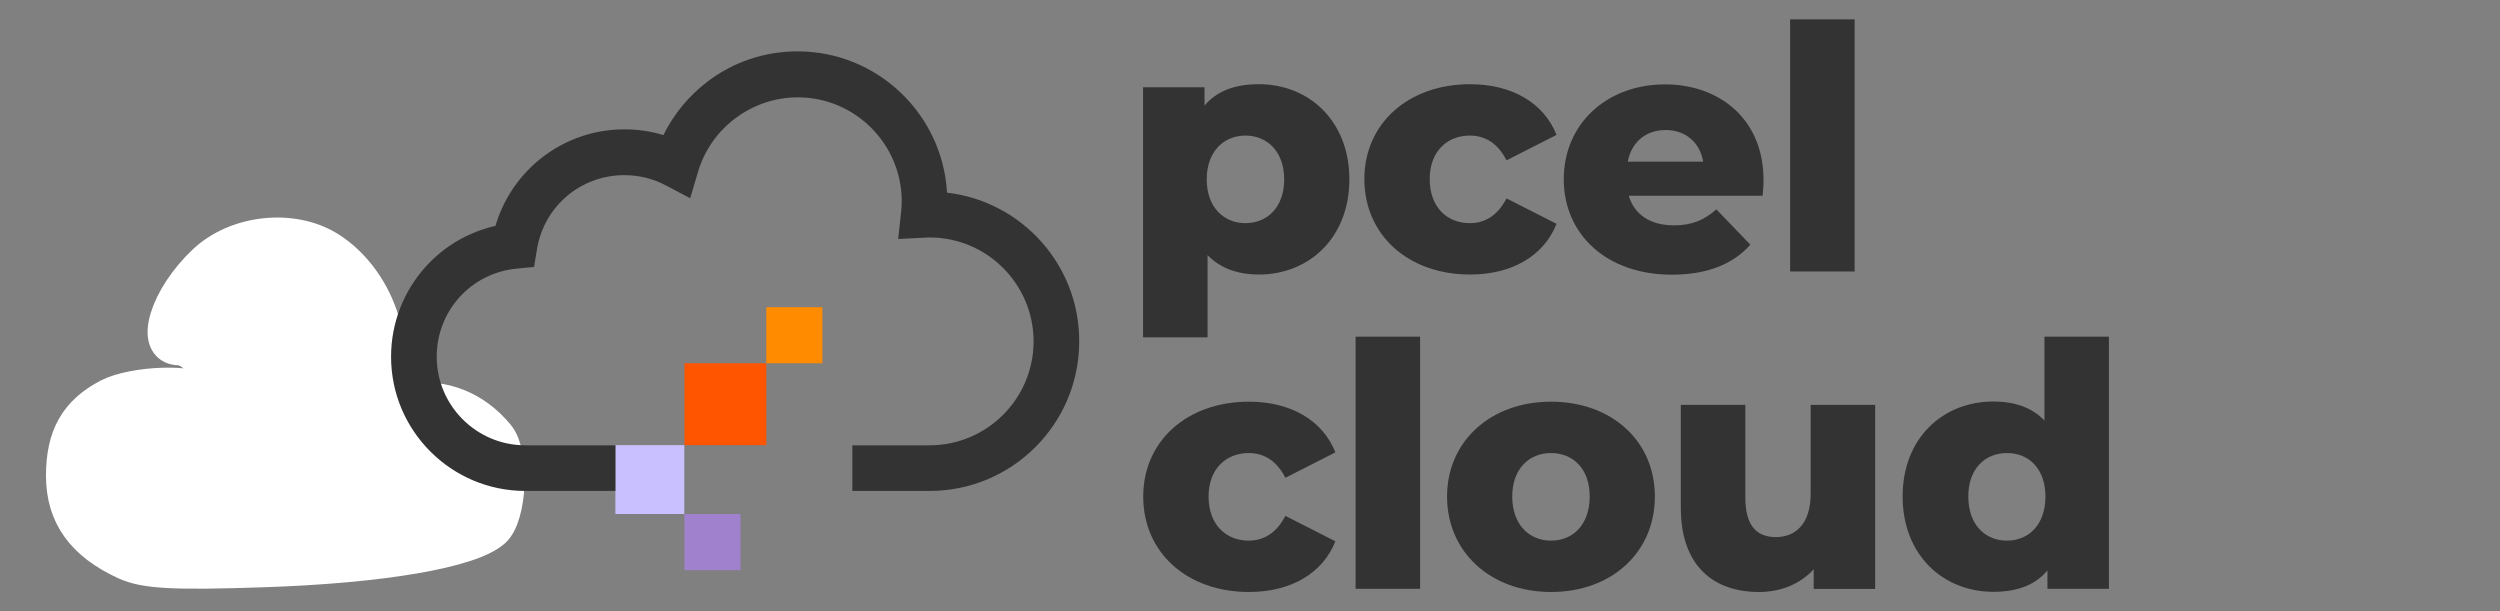 <?xml version="1.0" encoding="utf-8"?>
<!-- Generator: Adobe Illustrator 21.1.0, SVG Export Plug-In . SVG Version: 6.00 Build 0)  -->
<svg version="1.1"
	 id="svg2" inkscape:version="0.92.4 (5da689c313, 2019-01-14)" sodipodi:docname="banner.svg" xmlns:cc="http://creativecommons.org/ns#" xmlns:dc="http://purl.org/dc/elements/1.1/" xmlns:inkscape="http://www.inkscape.org/namespaces/inkscape" xmlns:rdf="http://www.w3.org/1999/02/22-rdf-syntax-ns#" xmlns:sodipodi="http://sodipodi.sourceforge.net/DTD/sodipodi-0.dtd" xmlns:svg="http://www.w3.org/2000/svg"
	 xmlns="http://www.w3.org/2000/svg" xmlns:xlink="http://www.w3.org/1999/xlink" x="0px" y="0px" viewBox="0 0 1484.4 362.9"
	 style="enable-background:new 0 0 1484.4 362.9;" xml:space="preserve">
<rect x="0" y="0" width="1484.4" height="362.9" fill="#808080" stroke="none"/>
<style type="text/css">
	.st0{fill:#FFFFFF;stroke:#FFFFFF;stroke-width:21;stroke-linecap:round;stroke-linejoin:round;}
	.st1{fill:#333333;}
	.st2{fill:#FF5500;}
	.st3{fill:#C8C0FF;}
	.st4{fill:#A081CE;}
	.st5{fill:#FF8B00;}
</style>
<sodipodi:namedview  bordercolor="#666666" borderopacity="1" gridtolerance="10" guidetolerance="10" id="namedview93" inkscape:current-layer="layer2" inkscape:cx="59.013394" inkscape:cy="181.47415" inkscape:pageopacity="0" inkscape:pageshadow="2" inkscape:window-height="1017" inkscape:window-maximized="1" inkscape:window-width="1866" inkscape:window-x="54" inkscape:window-y="26" inkscape:zoom="1.6427873" objecttolerance="10" pagecolor="#ffffff" showgrid="false">
	</sodipodi:namedview>
<g id="layer2" inkscape:groupmode="layer" inkscape:label="Layer 2">
	<path id="path97" inkscape:connector-curvature="0" class="st0" d="M74.6,333.8c-24.9-11.4-36.8-27.8-36.8-51.3
		c0-23.4,8-37.4,26.8-47.2c14.9-7.7,51.5-8.9,55.9-1.8c2.1,3.5,4.4,3.5,7.8,0.1c5.4-5.4-12.1-27.2-21.9-27.2
		c-16.2,0-7.3-29.5,15.4-50.8c18.7-17.6,51.6-21.2,73.1-7.9c31.2,19.3,45.2,67.5,24.5,84c-16.4,13.1-25.5,29.1-25.5,45.1
		c0,19.4,9.4,16.9,14.5-3.9c9.8-40.1,59.3-47.9,86.9-13.8c8.7,10.7,7.1,47-2.4,55.6c-13.4,12.1-66.4,21.2-136.9,23.5
		C103,340,86.2,339.1,74.6,333.8L74.6,333.8z"/>
</g>
<g>
	<g>
		<path class="st1" d="M801.2,106.5c0,34.7-24,56.5-53.7,56.5c-12.7,0-23-3.8-30.5-11.5v48.8h-38.3V51.8h36.5v10.9
			c7.3-8.7,18-12.7,32.3-12.7C777.2,50,801.2,71.8,801.2,106.5z M762.5,106.5c0-16.5-10.1-26-23-26s-23,9.5-23,26
			c0,16.5,10.1,26,23,26S762.5,123.1,762.5,106.5z"/>
		<path class="st1" d="M810.1,106.3c0-32.9,26-56.3,62.8-56.3c24.8,0,43.8,11.1,51.3,30.1l-29.7,15.1c-5.2-10.3-12.9-14.7-21.8-14.7
			c-13.3,0-23.8,9.3-23.8,25.8c0,16.9,10.5,26.2,23.8,26.2c8.9,0,16.5-4.4,21.8-14.7l29.7,15.1c-7.5,19-26.4,30.1-51.3,30.1
			C836.2,163,810.1,139.6,810.1,106.3z"/>
		<path class="st1" d="M1046.6,116.2h-79.5c3.2,11.1,12.7,17.6,26.8,17.6c10.7,0,17.8-3,25.2-9.5l20.2,21
			c-10.5,11.7-25.8,17.8-46.6,17.8c-38.9,0-64.2-24-64.2-56.7c0-32.9,25.6-56.3,60.1-56.3c32.3,0,58.5,20.6,58.5,56.7
			C1047.2,109.5,1046.8,113.2,1046.6,116.2z M966.5,96h44.8c-2-11.5-10.5-18.8-22.4-18.8C977,77.3,968.7,84.5,966.5,96z"/>
		<path class="st1" d="M1062.9,11.5h38.3v149.7h-38.3V11.5z"/>
	</g>
	<g>
		<path class="st1" d="M678.8,294.8c0-32.9,26-56.3,62.8-56.3c24.8,0,43.8,11.1,51.3,30.1l-29.7,15.1c-5.2-10.3-12.9-14.7-21.8-14.7
			c-13.3,0-23.8,9.3-23.8,25.8c0,16.9,10.5,26.2,23.8,26.2c8.9,0,16.5-4.4,21.8-14.7l29.7,15.1c-7.5,19-26.4,30.1-51.3,30.1
			C704.8,351.5,678.8,328.1,678.8,294.8z"/>
		<path class="st1" d="M804.9,199.9h38.3v149.7h-38.3V199.9z"/>
		<path class="st1" d="M859.2,294.8c0-32.9,26-56.3,61.7-56.3c36.1,0,61.7,23.4,61.7,56.3c0,33.1-25.6,56.7-61.7,56.7
			C885.2,351.5,859.2,327.9,859.2,294.8z M943.9,294.8c0-16.5-9.9-25.8-23-25.8c-12.9,0-23,9.3-23,25.8c0,16.7,10.1,26.2,23,26.2
			C934,321,943.9,311.5,943.9,294.8z"/>
		<path class="st1" d="M1113.4,240.3v109.4h-36.5V338c-8.3,9.1-20,13.5-32.5,13.5c-26.8,0-46.4-15.3-46.4-50v-61.1h38.3v54.9
			c0,16.9,6.7,23.6,18.2,23.6c11.3,0,20.6-7.5,20.6-25.8v-52.7H1113.4z"/>
		<path class="st1" d="M1252.2,199.9v149.7h-36.5v-10.9c-7.3,8.7-18,12.7-32.1,12.7c-29.9,0-53.9-21.8-53.9-56.7
			c0-34.7,24-56.3,53.9-56.3c12.7,0,23,3.6,30.3,11.3v-49.8H1252.2z M1214.5,294.8c0-16.5-9.9-25.8-22.8-25.8
			c-13.1,0-23,9.3-23,25.8c0,16.7,9.9,26.2,23,26.2C1204.6,321,1214.5,311.5,1214.5,294.8z"/>
	</g>
	<rect x="406.4" y="215.7" class="st2" width="48.6" height="48.6"/>
	<rect x="365.4" y="264.3" class="st3" width="40.9" height="40.9"/>
	<rect x="406.4" y="305.2" class="st4" width="33.3" height="33.3"/>
	<rect x="455" y="182.4" class="st5" width="33.3" height="33.3"/>
	<g>
		<path class="st1" d="M562.3,114.4c-2.6-46.7-41.4-83.9-88.7-83.9c-19.5,0-38.1,6.2-53.6,18c-11,8.4-20,19.3-26.1,31.7
			c-7.5-2.3-15.3-3.4-23.2-3.4c-19.1,0-37.5,6.8-52,19.3c-11.7,10.1-20.2,23.3-24.5,38c-15.8,3.6-30.2,11.9-41.2,24
			c-13.4,14.7-20.8,33.8-20.8,53.7c0,44,35.8,79.7,79.7,79.7h53.5v-27.1h-53.5c-29,0-52.6-23.6-52.6-52.6
			c0-27.2,20.4-49.7,47.4-52.3l10.4-1l1.7-10.3c4.1-25.6,25.9-44.2,51.9-44.2c8.6,0,16.9,2,24.5,6l14.6,7.7l4.7-15.8
			c7.7-26,32-44.1,59.2-44.1c34,0,61.7,27.7,61.7,61.7c0,2.2-0.1,4.5-0.4,6.7l-1.7,15.7l15.8-0.8c1,0,2-0.1,2.9-0.1
			c34,0,61.7,27.7,61.7,61.7s-27.7,61.7-61.7,61.7h-45.9v27.1H552c49,0,88.8-39.8,88.8-88.8C640.9,157.1,606.5,119.5,562.3,114.4z"
			/>
	</g>
</g>
</svg>
